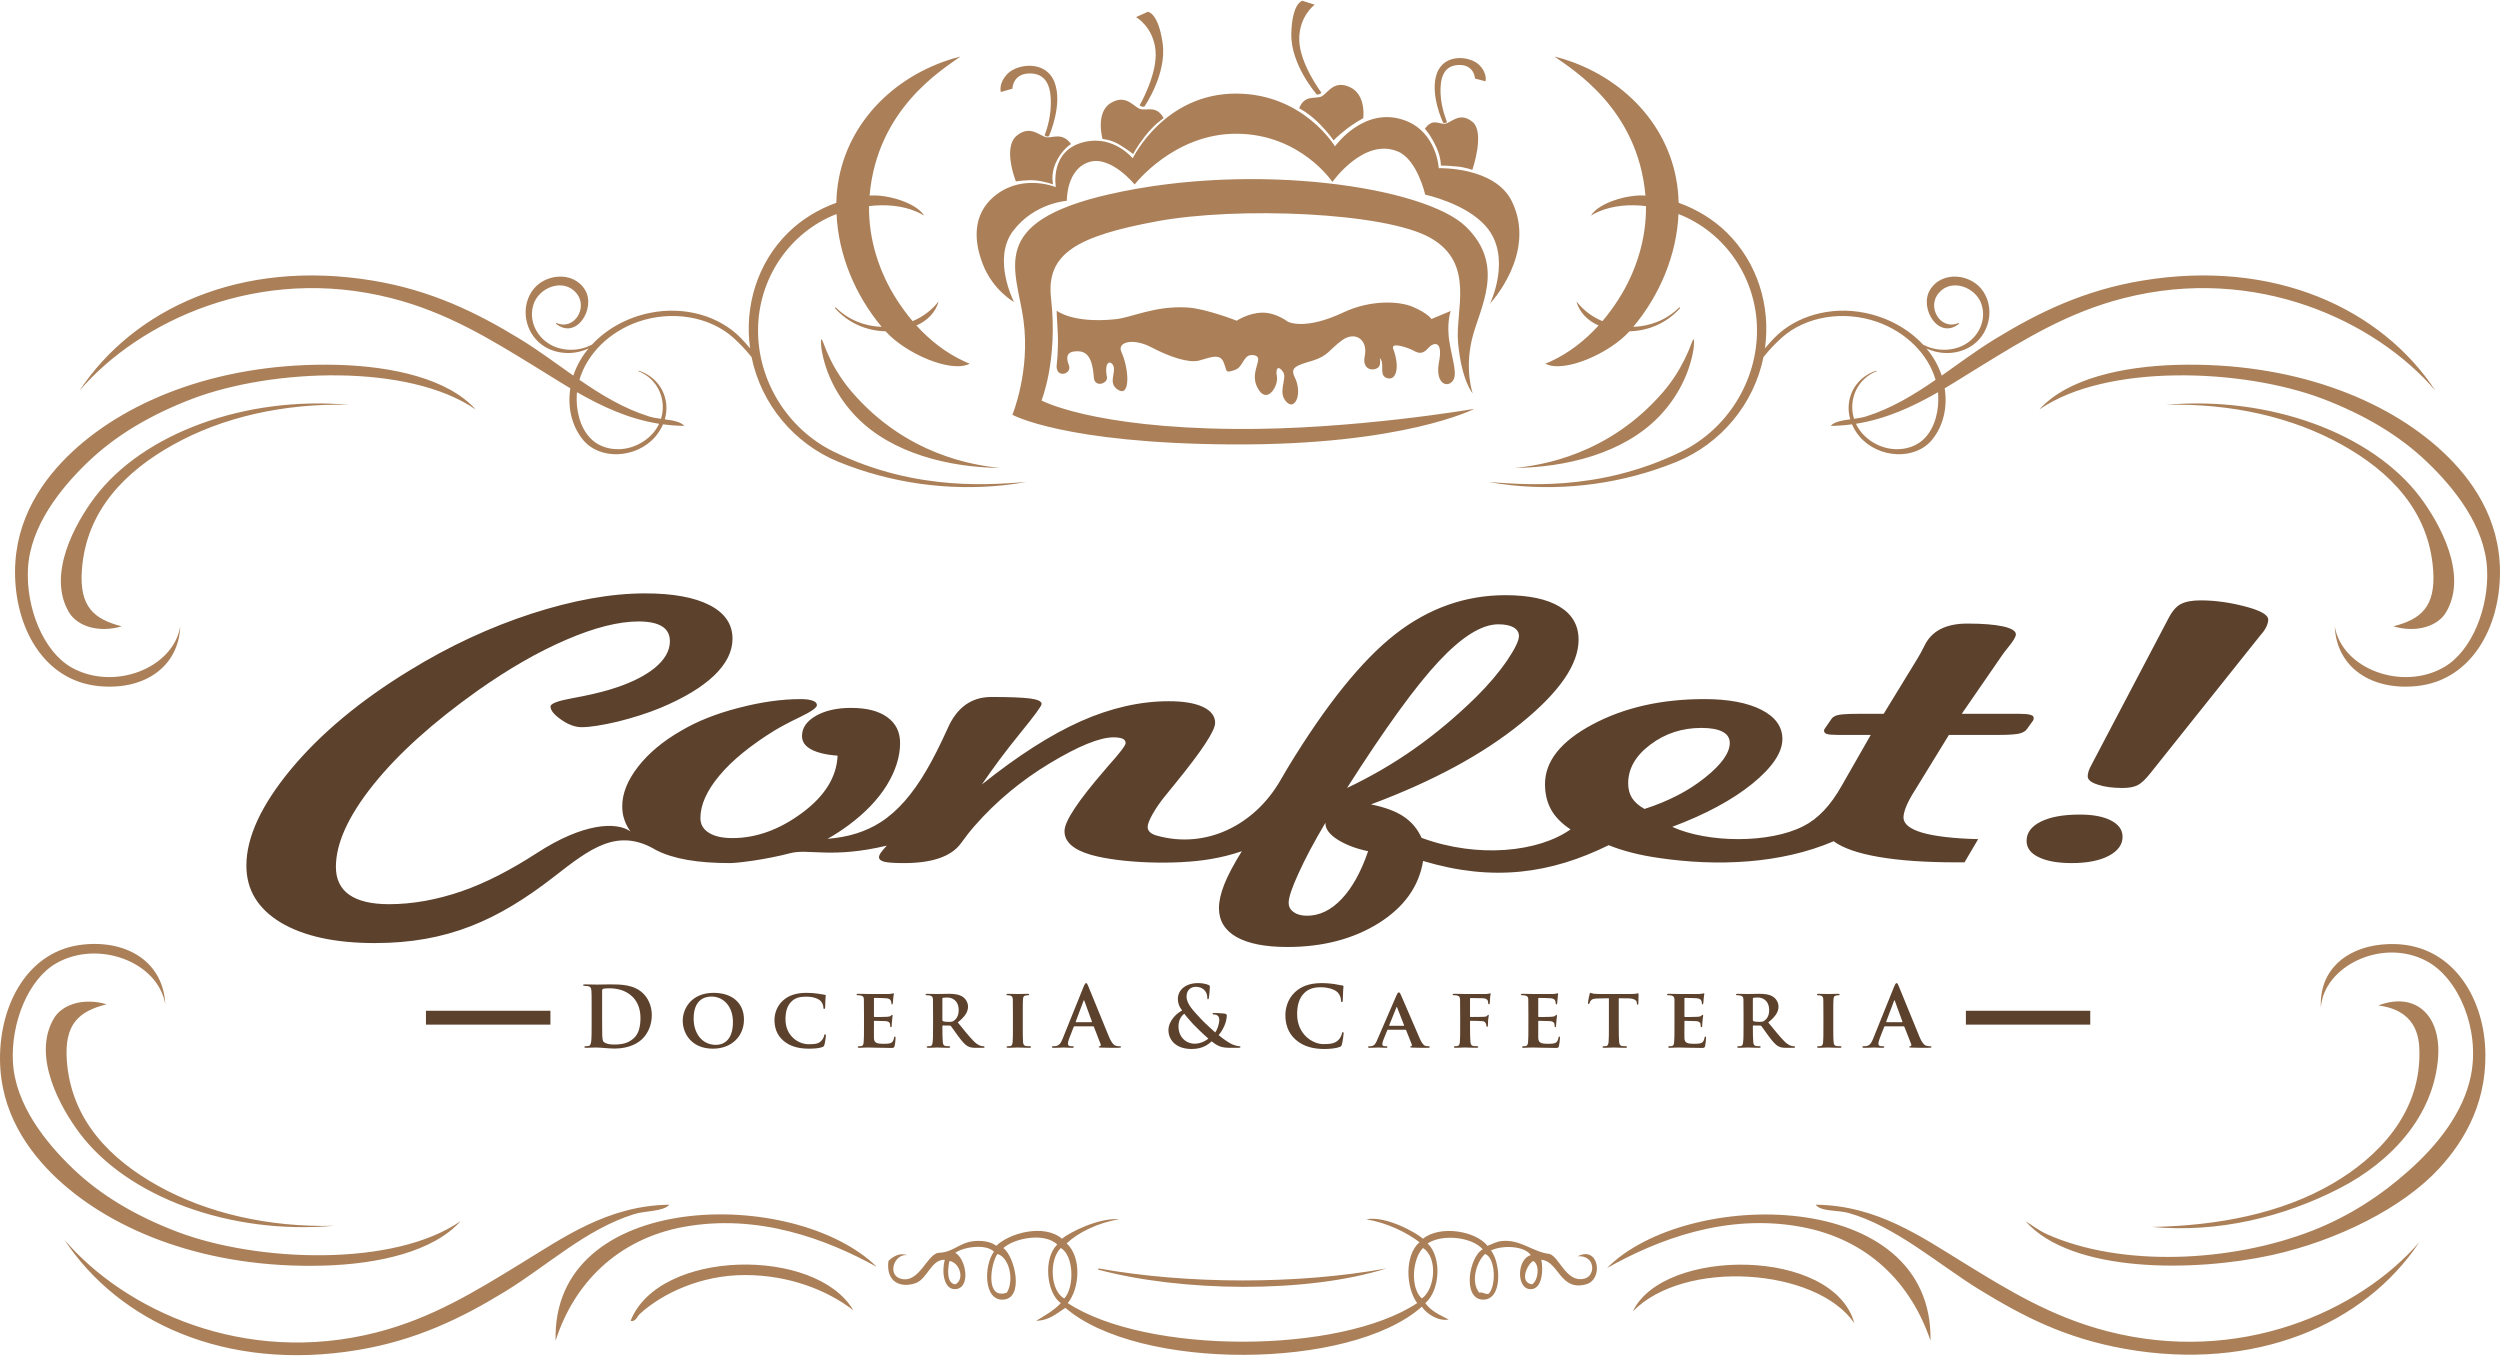 <?xml version="1.0" encoding="UTF-8"?>
<!DOCTYPE svg PUBLIC "-//W3C//DTD SVG 1.1//EN" "http://www.w3.org/Graphics/SVG/1.1/DTD/svg11.dtd">
<!-- Creator: CorelDRAW 2018 (64-Bit Evaluation Version) -->
<svg xmlns="http://www.w3.org/2000/svg" xml:space="preserve" width="236px" height="128px" version="1.1" style="shape-rendering:geometricPrecision; text-rendering:geometricPrecision; image-rendering:optimizeQuality; fill-rule:evenodd; clip-rule:evenodd"
viewBox="0 0 236 127.91"
 xmlns:xlink="http://www.w3.org/1999/xlink">
 <defs>
  <style type="text/css">
   <![CDATA[
    .fil0 {fill:#AB8059}
    .fil1 {fill:#5C412D;fill-rule:nonzero}
   ]]>
  </style>
 </defs>
 <g id="Camada_x0020_1">
  <g id="_2269031788304">
   <path class="fil0" d="M6.09 117c5.63,6.58 16.94,11.93 29.43,8.74 5.24,-1.33 9.38,-3.9 13.5,-6.42 4.1,-2.5 8.35,-5.57 14.16,-5.64 -0.52,0.65 -2.33,0.57 -3.32,0.89 -4.57,1.43 -8.11,4.81 -12.17,7.3 -4.15,2.54 -8.44,4.62 -13.94,5.53 -12.44,2.06 -22.55,-2.66 -27.66,-10.4zm150.52 -77.72c1.68,-1.74 2.87,-3.98 3.26,-6.37 0.03,-0.23 0.15,-1.46 -0.15,-0.65 -0.2,0.55 -0.43,1.09 -0.69,1.61 -0.55,1.11 -1.23,2.16 -2.04,3.1 -5.11,5.92 -11.45,6.91 -13.99,7.16 4.78,-0.05 10.24,-1.35 13.61,-4.85zm23.96 -7.36c0,-0.01 -0.01,-0.01 -0.01,-0.02 -0.01,-0.01 -0.02,-0.01 -0.02,-0.02 0,0.01 0.01,0.01 0.02,0.02 0,0.01 0.01,0.01 0.01,0.02 0.01,0 0.01,0.01 0.02,0.01 -0.01,0 -0.01,-0.01 -0.02,-0.01zm-27.81 -3.67c-0.45,0.7 -0.95,1.38 -1.49,2.02 -0.96,-0.4 -1.81,-1.03 -2.45,-1.86 0.25,1.02 1.11,1.86 2.09,2.27 -1.28,1.4 -2.78,2.59 -4.52,3.39 -0.17,0.08 -0.34,0.15 -0.51,0.22 1.79,0.93 6.13,-1.02 7.94,-3.06 1.77,-0.04 3.52,-0.76 4.79,-2.2 -0.03,-0.03 -0.05,-0.05 -0.08,-0.07 -1.19,1.2 -2.77,1.8 -4.35,1.85 2.51,-2.99 4.1,-6.8 4.27,-10.65 4.47,1.74 7.37,6.11 7.41,10.88 0.05,4.85 -2.79,9.42 -7.14,11.55 -8.05,3.93 -15.39,3.03 -18.18,2.87 0.7,0.12 1.4,0.22 2.11,0.3 5.29,0.56 10.68,-0.2 15.6,-2.2 4.2,-1.71 7.32,-5.46 8.22,-9.89 0.52,-0.66 1.1,-1.27 1.73,-1.84 2.25,-2.01 5.82,-2.6 9,-1.49 2.71,0.95 4.81,3.03 5.52,5.47 -2.06,1.42 -4.18,2.71 -6.58,3.46 -0.31,0.1 -0.71,0.16 -1.12,0.22 -0.54,-1.74 0.23,-3.73 2.14,-4.5 -0.01,-0.01 -0.02,-0.03 -0.03,-0.05 -2.09,0.69 -3.01,2.71 -2.47,4.6 -0.78,0.1 -1.54,0.24 -1.84,0.62 0.69,-0.01 1.36,-0.06 2.01,-0.15 0.17,0.4 0.4,0.79 0.72,1.16 1.79,2.09 5.28,2.25 6.86,0.27 1.08,-1.34 1.44,-3.11 1.17,-4.83 1.17,-0.69 2.29,-1.42 3.4,-2.09 4.12,-2.53 8.26,-5.09 13.5,-6.42 12.49,-3.19 23.8,2.16 29.43,8.74 -5.11,-7.75 -15.22,-12.46 -27.66,-10.4 -5.5,0.91 -9.79,2.99 -13.94,5.53 -1.73,1.06 -3.36,2.28 -5.01,3.44 -0.16,-0.48 -0.37,-0.95 -0.63,-1.4 -0.23,-0.41 -0.51,-0.8 -0.81,-1.16 1.28,0.6 2.85,0.59 4.09,-0.14 1.79,-1.04 2.41,-3.47 1.29,-5.21 -1.1,-1.72 -3.94,-2.04 -5.06,-0.16 -1.02,1.72 0.82,4.75 2.76,3.17 -0.01,-0.02 -0.03,-0.04 -0.04,-0.07 -1.7,0.75 -3.03,-1.47 -1.9,-2.8 1.21,-1.49 3.58,-0.55 4.07,1.09 0.52,1.7 -0.53,3.42 -2.14,4 -0.8,0.29 -1.69,0.32 -2.51,0.1 -0.31,-0.08 -0.6,-0.2 -0.88,-0.34 -1.4,-1.51 -3.36,-2.57 -5.48,-3 -3.25,-0.66 -6.55,0.28 -8.59,2.39 -0.3,0.31 -0.58,0.63 -0.86,0.96 0.56,-3.98 -0.7,-8.08 -3.59,-10.92 -1.26,-1.24 -2.84,-2.21 -4.55,-2.82 -0.01,-0.02 0,-0.03 -0.01,-0.05 -0.14,-6.21 -4.34,-11.16 -10.05,-13.25 -0.54,-0.2 -1.1,-0.37 -1.67,-0.51 1.69,1.22 7.88,4.91 8.59,13.13 -1.63,-0.14 -4.4,0.66 -5.15,1.89 0.24,-0.15 0.49,-0.28 0.76,-0.39 1.34,-0.57 2.92,-0.69 4.44,-0.51 0.04,3.07 -0.91,6.18 -2.62,8.84zm30.19 8.73c-2.34,1.34 -4.85,2.52 -7.75,2.98 0.37,0.79 1.04,1.5 2.01,1.97 1.53,0.74 3.37,0.51 4.44,-0.57 1.05,-1.05 1.41,-2.74 1.31,-4.19 0,-0.06 -0.01,-0.13 -0.01,-0.19zm42.98 22.1c2.62,-0.67 4.01,-1.85 3.76,-5.31 -0.4,-5.68 -4.19,-9.37 -8.63,-11.84 -4.62,-2.58 -10.43,-3.92 -16.6,-3.76 9.8,-0.87 19.48,2.7 24.02,8.74 1.8,2.41 4.54,7.27 2.43,10.84 -0.77,1.31 -2.78,1.98 -4.98,1.33zm-85.66 -37.76c-1.9,-2.18 -5.73,-2.99 -5.73,-2.99 0,0 -0.74,-3.26 -2.53,-4.05 -3.23,-1.42 -6.23,2.85 -6.23,2.85 0,0 -2.98,-4.48 -8.96,-4.55 -5.98,-0.07 -9.71,4.79 -9.71,4.79 0,0 -2.23,-2.74 -4.26,-2.13 -2.21,0.66 -2.14,3.67 -2.14,3.67 0,0 -3.06,0.19 -5.07,2.84 -2.01,2.65 0.08,6.71 0.08,6.71 0,0 -2,-1.1 -2.96,-3.61 -1.06,-2.76 -0.65,-5.1 1.37,-6.58 2.58,-1.89 5.54,-0.65 5.54,-0.65 0,-0.01 -0.63,-3.5 2.72,-4.27 2.76,-0.64 4.54,1.55 4.54,1.55 0,-0.01 2.98,-6.17 9.84,-6.11 6.3,0.05 9.25,4.98 9.25,4.98 0,0 2.79,-3.92 6.68,-2.42 2.94,1.13 3.12,4.48 3.12,4.48 0,0 5.3,-0.16 6.9,3.13 2.4,4.92 -2.06,9.65 -2.06,9.65 0,0 2.13,-4.4 -0.39,-7.29zm-30.42 -10.21c0,0 -0.87,0.55 -1.78,1.73 -0.77,0.99 -1.1,1.66 -1.1,1.66 0,0 -0.39,-0.33 -1.23,-0.85 -0.83,-0.53 -1.66,-0.57 -1.66,-0.57 0,0 -0.71,-2.52 0.79,-3.41 1.49,-0.89 2.19,0.46 2.82,0.59 0.64,0.14 1.51,-0.36 2.16,0.85zm-2.26 -1.23c0,0 1.71,-2.94 1.49,-5.18 -0.22,-2.23 -1.84,-3.13 -1.84,-3.13l1.11 -0.5c0,0 0.98,0.03 1.4,2.94 0.43,2.92 -1.72,6.01 -1.72,6.01 -0.34,0.05 -0.44,-0.14 -0.44,-0.14zm19.42 2.34c-0.77,0.61 -1.12,0.99 -1.12,0.99 0,0 -0.41,-0.63 -1.28,-1.52 -1.04,-1.07 -1.97,-1.51 -1.97,-1.51 0.5,-1.27 1.42,-0.88 2.04,-1.09 0.61,-0.21 1.14,-1.64 2.73,-0.92 1.59,0.71 1.28,2.94 1.28,2.94 0,0 -0.91,0.49 -1.68,1.11zm-2.7 -3.34c0,0 -2.49,-2.82 -2.41,-5.76 0.08,-2.94 1.05,-3.09 1.05,-3.09l1.16 0.37c0,0 -1.5,1.08 -1.46,3.33 0.04,2.24 2.08,4.96 2.08,4.96 0,0 -0.07,0.2 -0.42,0.19zm-24.68 6.52c-0.45,1.05 -0.22,1.96 -0.22,1.96 0,0 -0.88,-0.31 -1.72,-0.38 -0.8,-0.06 -1.79,0.1 -1.79,0.1 0,0 -1.27,-3.17 0.06,-4.3 1.34,-1.12 2.24,0.1 2.89,0.14 0.65,0.03 1.43,-0.46 2.26,0.63 0,0 -0.9,0.52 -1.48,1.85zm-1.01 -2.7c0,0 0.57,-1.39 0.58,-2.92 0.02,-1.21 -0.18,-2.84 -1.89,-2.89 -1.72,-0.06 -1.74,1.44 -1.74,1.44l-1.09 0.31c0,0 -0.26,-0.8 0.64,-1.73 0.9,-0.92 3.59,-1.32 4.42,0.79 0.83,2.1 -0.52,5.11 -0.52,5.11 -0.32,0.11 -0.4,-0.11 -0.4,-0.11zm37.76 -1.06c0.59,-0.05 1.38,-1.19 2.61,-0.19 1.23,0.99 0,4.54 0,4.54 0,0 -0.79,-0.28 -1.51,-0.32 -0.64,-0.04 -0.78,-0.09 -1.46,-0.08 0,0 0.02,-0.74 -0.41,-1.7 -0.55,-1.2 -1.1,-1.78 -1.1,-1.78 0.73,-1.02 1.29,-0.43 1.87,-0.47zm2.86 -4.27c0,0 -0.05,-1.36 -1.6,-1.28 -1.55,0.09 -1.69,1.58 -1.65,2.69 0.05,1.4 0.6,2.66 0.6,2.66 0,0 -0.07,0.2 -0.36,0.1 0,0 -1.29,-2.71 -0.59,-4.65 0.7,-1.94 3.14,-1.64 3.98,-0.82 0.83,0.82 0.61,1.56 0.61,1.56l-0.99 -0.26zm-22.92 34.54c-15.9,-0.09 -20.75,-2.8 -20.75,-2.8 0,0 1.7,-4.1 1.05,-8.91 -0.64,-4.81 -3.58,-9.26 8.16,-11.92 13.68,-3.1 29.75,-0.68 33.6,3.07 3.85,3.75 1.26,7.71 0.57,10.64 -0.69,2.92 0.07,5.1 0.07,5.1 0,0 -1.04,-1.15 -1.38,-4.79 -0.28,-3.06 1.66,-7.47 -2.61,-9.89 -4.26,-2.43 -18.27,-2.97 -25.84,-1.56 -7.56,1.41 -10.45,3.05 -9.97,7.27 0.66,5.83 -0.9,9.64 -0.9,9.64 0,0 4.71,2.57 18.27,2.69 11.1,0.09 22.59,-1.9 22.59,-1.9 0,0 -6.67,3.45 -22.86,3.36zm20.79 -5.96c-0.58,0.66 -1.64,0.13 -1.27,-1.81 0.41,-2.12 -0.53,-1.89 -1.04,-1.3 -0.5,0.59 -0.94,0.45 -1.31,0.24 -0.36,-0.22 -2.25,-0.93 -1.97,-0.19 0.61,1.59 0.35,3.01 -0.55,2.77 -0.8,-0.2 -0.3,-1.23 -0.6,-1.74 -0.3,-0.5 0.15,0.36 -0.28,0.73 -0.44,0.37 -1.53,0.24 -1.26,-1.07 0.33,-1.56 -0.9,-2.4 -2.13,-1.51 -1.23,0.89 -1.3,1.48 -2.82,1.94 -1.53,0.45 -2.11,0.64 -1.66,1.55 0.75,1.52 0.06,3.1 -0.7,2.41 -1.03,-0.93 0.05,-2.26 -0.4,-2.91 -0.45,-0.65 -0.73,-0.35 -0.58,0.45 0.16,0.8 -0.82,2.51 -1.66,1.33 -1.19,-1.66 0.62,-3.14 -0.48,-3.35 -1.1,-0.2 -0.93,1.11 -1.88,1.41 -0.94,0.31 -0.65,0.08 -1.03,-0.79 -0.38,-0.87 -1.39,-0.34 -2.33,-0.11 -0.95,0.23 -2.71,-0.33 -4.47,-1.26 -1.76,-0.92 -3.24,-0.48 -2.84,0.41 0.75,1.66 0.85,4.25 -0.24,3.64 -1.03,-0.57 -0.32,-1.52 -0.47,-2.18 -0.16,-0.65 -0.96,-0.72 -0.64,0.96 0.1,0.58 -1.16,1.03 -1.24,0.02 -0.09,-1.03 -0.25,-2.41 -1.42,-2.47 -1.17,-0.06 -1.24,0.53 -0.93,1.33 0.3,0.8 -1.15,1.25 -1.17,0.09 0,0 0.2,-1.61 0.11,-3.21 -0.1,-1.61 -0.1,-2.05 -0.1,-2.05 0,0 1.47,1.23 5.55,0.81 1.55,-0.16 3.7,-1.29 6.77,-1.11 1.76,0.1 4.68,1.25 4.68,1.25 0,0 1.09,-0.74 2.4,-0.76 1.31,-0.02 2.42,0.85 2.42,0.85 0,0 1.55,0.87 5.24,-0.87 2.54,-1.2 5.24,-1.09 6.56,-0.53 1.46,0.63 1.76,1.15 1.76,1.15l1.82 -0.76c0,0 -0.43,1.18 -0.11,3 0.31,1.82 0.78,3.05 0.27,3.64zm-56.3 3.33c-1.68,-1.74 -2.87,-3.98 -3.26,-6.37 -0.03,-0.23 -0.15,-1.46 0.15,-0.65 0.2,0.55 0.43,1.09 0.68,1.61 0.55,1.11 1.24,2.16 2.05,3.1 5.11,5.92 11.44,6.91 13.99,7.16 -4.78,-0.05 -10.24,-1.35 -13.61,-4.85zm-23.96 -7.36c0,-0.01 0.01,-0.01 0.01,-0.02 0.01,-0.01 0.01,-0.01 0.02,-0.02 -0.01,0.01 -0.01,0.01 -0.02,0.02 0,0.01 -0.01,0.01 -0.01,0.02 -0.01,0 -0.01,0.01 -0.02,0.01 0.01,0 0.01,-0.01 0.02,-0.01zm27.81 -3.67c0.45,0.7 0.95,1.38 1.49,2.02 0.96,-0.4 1.81,-1.03 2.45,-1.86 -0.25,1.02 -1.11,1.86 -2.09,2.27 1.27,1.4 2.78,2.59 4.52,3.39 0.17,0.08 0.34,0.15 0.51,0.22 -1.79,0.93 -6.13,-1.02 -7.94,-3.06 -1.77,-0.04 -3.52,-0.76 -4.79,-2.2 0.02,-0.03 0.05,-0.05 0.07,-0.07 1.2,1.2 2.77,1.8 4.35,1.85 -2.5,-2.99 -4.09,-6.8 -4.26,-10.65 -4.47,1.74 -7.37,6.11 -7.41,10.88 -0.05,4.85 2.79,9.42 7.14,11.55 8.05,3.93 15.39,3.03 18.17,2.87 -0.69,0.12 -1.4,0.22 -2.1,0.3 -5.29,0.56 -10.68,-0.2 -15.6,-2.2 -4.2,-1.71 -7.32,-5.46 -8.22,-9.89 -0.52,-0.66 -1.1,-1.27 -1.73,-1.84 -2.25,-2.01 -5.82,-2.6 -9.01,-1.49 -2.7,0.95 -4.8,3.03 -5.51,5.47 2.06,1.42 4.18,2.71 6.58,3.46 0.31,0.1 0.71,0.16 1.12,0.22 0.54,-1.74 -0.23,-3.73 -2.14,-4.5 0.01,-0.01 0.02,-0.03 0.03,-0.05 2.08,0.69 3.01,2.71 2.47,4.6 0.77,0.1 1.53,0.24 1.84,0.62 -0.69,-0.01 -1.36,-0.06 -2.01,-0.15 -0.17,0.4 -0.41,0.79 -0.72,1.16 -1.8,2.09 -5.28,2.25 -6.86,0.27 -1.08,-1.34 -1.44,-3.11 -1.17,-4.83 -1.17,-0.69 -2.29,-1.42 -3.4,-2.09 -4.12,-2.53 -8.26,-5.09 -13.5,-6.42 -12.49,-3.19 -23.8,2.16 -29.44,8.74 5.12,-7.75 15.22,-12.46 27.67,-10.4 5.5,0.91 9.79,2.99 13.94,5.53 1.73,1.06 3.36,2.28 5.01,3.44 0.16,-0.48 0.37,-0.95 0.63,-1.4 0.23,-0.41 0.51,-0.8 0.81,-1.16 -1.28,0.6 -2.85,0.59 -4.09,-0.14 -1.79,-1.04 -2.41,-3.47 -1.29,-5.21 1.1,-1.72 3.94,-2.04 5.06,-0.16 1.02,1.72 -0.82,4.75 -2.76,3.17 0.01,-0.02 0.03,-0.04 0.04,-0.07 1.7,0.75 3.02,-1.47 1.9,-2.8 -1.22,-1.49 -3.58,-0.55 -4.07,1.09 -0.52,1.7 0.53,3.42 2.14,4 0.8,0.29 1.69,0.32 2.51,0.1 0.31,-0.08 0.6,-0.2 0.88,-0.34 1.4,-1.51 3.35,-2.57 5.48,-3 3.25,-0.66 6.55,0.28 8.59,2.39 0.3,0.31 0.58,0.63 0.86,0.96 -0.56,-3.98 0.7,-8.08 3.59,-10.92 1.26,-1.24 2.84,-2.21 4.55,-2.82 0,-0.02 0,-0.03 0,-0.05 0.15,-6.21 4.35,-11.16 10.06,-13.25 0.54,-0.2 1.1,-0.37 1.66,-0.51 -1.68,1.22 -7.87,4.91 -8.58,13.13 1.62,-0.14 4.4,0.66 5.15,1.89 -0.24,-0.15 -0.49,-0.28 -0.76,-0.39 -1.34,-0.57 -2.92,-0.69 -4.44,-0.51 -0.05,3.07 0.91,6.18 2.62,8.84zm-30.19 8.73c2.34,1.34 4.85,2.52 7.75,2.98 -0.37,0.79 -1.04,1.5 -2.02,1.97 -1.52,0.74 -3.37,0.51 -4.43,-0.57 -1.05,-1.05 -1.41,-2.74 -1.32,-4.19 0.01,-0.06 0.02,-0.13 0.02,-0.19zm-42.98 22.1c-2.62,-0.67 -4.01,-1.85 -3.76,-5.31 0.4,-5.68 4.19,-9.37 8.63,-11.84 4.62,-2.58 10.42,-3.92 16.59,-3.76 -9.79,-0.87 -19.47,2.7 -24.01,8.74 -1.81,2.41 -4.54,7.27 -2.43,10.84 0.77,1.31 2.78,1.98 4.98,1.33zm33.41 -20.47c-2.6,-2.91 -7.85,-4.06 -12.94,-4.21 -10.85,-0.3 -19.74,3.18 -25.12,8.19 -2.8,2.61 -5.39,6.32 -5.42,11.29 -0.03,5.29 2.69,10.31 7.86,10.84 4.24,0.44 7.57,-1.73 7.74,-5.64 -0.68,4.01 -6.34,6.13 -10.29,3.87 -2.65,-1.51 -4.28,-5.62 -4.09,-9.29 0.2,-4.07 3.15,-7.68 5.64,-10.07 2.63,-2.53 5.93,-4.48 9.85,-5.98 7.59,-2.89 20.48,-3.36 26.77,1zm147.62 0c2.6,-2.91 7.84,-4.06 12.94,-4.21 10.85,-0.3 19.74,3.18 25.12,8.19 2.8,2.61 5.39,6.32 5.42,11.29 0.03,5.29 -2.7,10.31 -7.86,10.84 -4.24,0.44 -7.57,-1.73 -7.74,-5.64 0.68,4.01 6.34,6.13 10.29,3.87 2.65,-1.51 4.28,-5.62 4.09,-9.29 -0.2,-4.07 -3.15,-7.68 -5.64,-10.07 -2.63,-2.53 -5.93,-4.48 -9.85,-5.98 -7.59,-2.89 -20.48,-3.36 -26.77,1zm-1.32 76.62c0.63,0.39 1.32,0.91 2,1.22 7.04,3.17 17.45,2.67 25.11,-0.33 3.54,-1.39 6.52,-3.37 9.07,-5.65 2.71,-2.4 5.17,-5.49 5.87,-8.96 0.89,-4.41 -1.18,-9.25 -4.2,-10.84 -4.2,-2.22 -9.71,0.51 -9.96,4.42 -0.18,-3.53 2.35,-5.64 5.75,-5.97 6.21,-0.6 9.38,4.49 9.74,9.4 0.38,5.18 -1.83,9.03 -4.32,11.73 -3.42,3.72 -9.63,6.83 -15.82,8.19 -7.29,1.6 -18.88,1.73 -23.24,-3.21zm-108.43 4.32c-4.73,-2.61 -11.2,-5.07 -18.26,-3.77 -6.2,1.15 -10.33,5.31 -12.06,10.74 -0.39,-14.29 22.58,-14.58 30.32,-6.97zm-2.22 4.09c-2.49,-1.92 -6.09,-3.31 -10.18,-3.32 -4.19,-0.01 -7.82,1.72 -9.95,3.65 -0.26,0.23 -0.44,0.82 -0.89,0.67 2.67,-6.79 17.49,-7.01 21.02,-1zm25.1 -8.58c-2,0.31 -3.88,1.25 -4.96,2.27 1.41,1.28 1.26,4.21 0.11,5.64 7.38,4.84 25.6,4.87 32.98,0 -1.08,-1.49 -1.19,-4.53 0.22,-5.75 -1.2,-0.92 -3.06,-1.84 -5.03,-2.16 1.83,-0.37 4.73,1.26 5.36,1.83 1.63,-1.31 4.98,-0.73 6.09,0.67 0.49,-0.19 0.87,-0.4 1.32,-0.45 1.81,-0.19 2.92,1.03 4.54,1.22 0.95,0.3 1.59,2.79 3.32,2.32 1.05,-0.28 1.01,-2.23 -0.67,-2.1 2.01,-1.05 2.48,2.2 0.78,2.65 -2.47,0.66 -2.55,-2.18 -4.21,-2.32 0.2,0.9 0.12,2.88 -1.1,2.77 -1.26,-0.12 -1.2,-2.85 0.11,-3.21 -0.61,-0.89 -2.69,-0.96 -3.76,-0.44 0.95,1.22 1.1,4.71 -0.78,4.64 -1.95,-0.07 -1.29,-4.06 0,-4.75 -0.97,-1.13 -3.73,-1.49 -5.2,-0.56 1.38,1.36 1.15,4.47 -0.22,5.64 0.52,0.74 1.38,1.13 2.21,1.55 -0.98,0.18 -2.06,-0.51 -2.54,-1.21 -6.78,6.02 -26.75,6.06 -33.64,0.11 -0.83,0.5 -1.47,1.18 -2.77,1.22 0.84,-0.5 1.69,-0.98 2.33,-1.67 -1.37,-0.97 -1.67,-4.27 -0.33,-5.53 -1.22,-1.17 -4.07,-0.6 -5.09,0.33 1.1,0.83 1.97,4.74 0,4.87 -1.88,0.13 -1.86,-3.22 -0.89,-4.53 -0.8,-0.77 -2.87,-0.44 -3.65,0.11 1.05,0.6 1.48,3.36 0,3.43 -1.03,0.05 -1.32,-1.49 -0.99,-2.77 -1.29,-0.06 -1.64,1.82 -2.77,2.21 -1.39,0.48 -2.81,-0.1 -2.55,-2.1 0.41,-0.4 1.04,-0.81 1.77,-0.55 -1.23,-0.14 -1.88,1.82 -0.66,2.21 1.79,0.57 2.53,-2.35 3.65,-2.43 1.63,-0.06 2.02,-1.27 4.1,-1.11 0.45,0.04 0.92,0.15 1.32,0.45 1.26,-1.22 4.52,-2.1 6.2,-0.67 0.64,-0.55 3.49,-2.02 5.4,-1.83zm-5.18 7.47c0.97,-1.05 0.91,-4.06 -0.33,-4.76 -1.12,1.06 -1.01,4.05 0.33,4.76zm33.75 0c1.25,-0.85 1.54,-3.87 0.11,-4.76 -0.99,0.99 -1.23,3.74 -0.11,4.76zm-39.17 -0.55c0.7,-1.16 0.25,-3.31 -0.89,-3.65 -0.62,0.83 -1.21,4.37 0.89,3.65zm45.14 -3.65c-0.78,0.69 -1.4,2.6 -0.55,3.65 0.41,-0.08 0.48,0.19 0.89,0.11 0.72,-0.74 0.66,-3.4 -0.34,-3.76zm-50.01 2.87c0.92,-0.47 0.41,-2.07 -0.55,-2.21 -0.18,0.77 -0.28,2.12 0.55,2.21zm54.55 -2.21c-0.57,0.33 -1.34,2.01 -0.11,2.21 0.57,-0.3 0.79,-1.87 0.11,-2.21zm-41.05 0.7c8.38,1.51 18.84,1.53 27.22,0 -7.57,2.4 -19.47,2.21 -27.22,0.12 0,-0.04 0,-0.08 0,-0.12zm71.37 5.17c-3.6,-5.23 -16.06,-6.08 -20.91,-1.11 2.87,-6.06 18.94,-6.05 20.91,1.11zm-23.35 -5.2c7.47,-7.56 30.82,-7.69 30.54,6.86 -1.84,-5.44 -5.88,-9.56 -12.17,-10.74 -7.13,-1.33 -13.64,1.22 -18.37,3.88zm76.68 -2.44c-5.13,7.75 -15.49,12.25 -27.77,10.07 -5.62,-1 -9.58,-3.03 -13.83,-5.64 -3.72,-2.29 -7.88,-5.96 -12.28,-7.19 -0.98,-0.28 -2.66,-0.12 -3.1,-0.78 5.79,0.06 10,3.05 14.05,5.53 4.13,2.54 8.22,5.06 13.5,6.42 12.48,3.22 23.8,-1.9 29.43,-8.41zm-25.22 -1.44c6.23,-0.12 12.19,-1.27 17.03,-4.09 4.21,-2.45 8.49,-6.67 8.19,-12.84 -0.11,-2.41 -1.51,-3.68 -3.87,-3.98 3.51,-1.33 5.92,0.92 5.65,4.87 -0.4,5.54 -4.39,9.86 -9.3,12.39 -5.24,2.7 -11.46,4.23 -17.7,3.65zm-159.68 -0.55c-2.6,2.91 -7.85,4.06 -12.94,4.2 -10.85,0.31 -19.74,-3.17 -25.12,-8.18 -2.8,-2.62 -5.39,-6.32 -5.42,-11.29 -0.03,-5.29 2.7,-10.31 7.86,-10.84 4.24,-0.44 7.57,1.73 7.74,5.64 -0.68,-4.01 -6.34,-6.13 -10.29,-3.87 -2.65,1.51 -4.28,5.62 -4.09,9.29 0.2,4.07 3.15,7.68 5.64,10.07 2.63,2.53 5.93,4.48 9.85,5.98 7.59,2.89 20.48,3.36 26.77,-1zm-33.41 -20.47c-2.62,0.66 -4.01,1.85 -3.76,5.31 0.4,5.68 4.19,9.37 8.63,11.84 4.62,2.57 10.43,3.92 16.59,3.76 -9.79,0.87 -19.47,-2.7 -24.01,-8.74 -1.81,-2.41 -4.54,-7.27 -2.43,-10.84 0.77,-1.31 2.78,-1.98 4.98,-1.33z"/>
   <path class="fil1" d="M125.12 77.62c-1.07,1.81 -1.92,3.4 -2.53,4.76 -0.63,1.36 -0.94,2.3 -0.94,2.79 0,0.37 0.15,0.67 0.48,0.89 0.31,0.23 0.74,0.34 1.25,0.34 1.19,0 2.27,-0.53 3.26,-1.57 1,-1.05 1.84,-2.56 2.51,-4.52 -1.15,-0.24 -2.11,-0.61 -2.89,-1.1 -0.76,-0.49 -1.14,-1 -1.14,-1.53l0 -0.06zm30.12 -1.3c2.27,-0.73 4.18,-1.72 5.73,-2.97 1.55,-1.24 2.32,-2.33 2.32,-3.26 0,-0.46 -0.22,-0.82 -0.68,-1.06 -0.46,-0.24 -1.13,-0.36 -2,-0.36 -1.81,0 -3.42,0.52 -4.82,1.58 -1.4,1.05 -2.09,2.27 -2.09,3.66 0,0.53 0.12,0.99 0.36,1.37 0.24,0.38 0.63,0.73 1.18,1.04zm14.99 1.63c1.38,-0.69 2.58,-1.96 3.62,-3.81l2.75 -4.81 -3.17 0c-0.48,0 -0.81,-0.03 -0.99,-0.09 -0.16,-0.06 -0.25,-0.16 -0.25,-0.31 0,-0.03 0,-0.05 0.01,-0.09 0.01,-0.03 0.05,-0.09 0.12,-0.19l0.53 -0.77c0.12,-0.21 0.34,-0.35 0.67,-0.43 0.31,-0.07 0.94,-0.11 1.88,-0.11l2.42 0 3.21 -5.25c0.18,-0.28 0.38,-0.67 0.63,-1.16 0.67,-1.41 2.02,-2.11 4.06,-2.11 1.44,0 2.56,0.09 3.38,0.27 0.8,0.18 1.2,0.43 1.2,0.75 0,0.22 -0.24,0.63 -0.75,1.25 -0.27,0.32 -0.45,0.58 -0.59,0.78l-3.77 5.47 5.5 0c0.43,0 0.74,0.03 0.97,0.09 0.21,0.06 0.32,0.15 0.32,0.28 0,0.06 0,0.11 -0.01,0.15 -0.01,0.04 -0.03,0.08 -0.06,0.13l-0.56 0.78c-0.13,0.2 -0.37,0.34 -0.71,0.43 -0.36,0.08 -0.96,0.13 -1.85,0.13l-4.81 0 -3.21 5.23c-0.38,0.58 -0.64,1.09 -0.82,1.51 -0.17,0.43 -0.26,0.78 -0.26,1.05 0,0.61 0.59,1.09 1.77,1.44 1.18,0.34 2.94,0.55 5.28,0.61l-1.29 2.19 -0.78 0c-2.91,0 -5.34,-0.17 -7.31,-0.51 -1.96,-0.34 -3.38,-0.83 -4.26,-1.48 -5.06,2.16 -11.04,2.37 -16.41,1.59 -1.86,-0.26 -3.47,-0.67 -4.83,-1.22 -5.45,2.68 -10.9,3.48 -17.52,1.49 -0.39,2.41 -1.79,4.36 -4.19,5.87 -2.41,1.5 -5.28,2.25 -8.63,2.25 -2.09,0 -3.69,-0.32 -4.79,-0.94 -1.11,-0.63 -1.66,-1.55 -1.66,-2.73 0,-0.65 0.17,-1.4 0.51,-2.26 0.34,-0.85 0.89,-1.89 1.65,-3.11 -0.94,0.32 -1.92,0.57 -2.94,0.74 -3.29,0.57 -8.48,0.4 -11.3,-0.4 -1.66,-0.48 -2.5,-1.22 -2.5,-2.23 0,-0.47 0.31,-1.18 0.95,-2.14 0.63,-0.96 1.6,-2.19 2.88,-3.67l0.26 -0.31c1.12,-1.24 1.68,-1.98 1.68,-2.2 0,-0.19 -0.09,-0.32 -0.28,-0.41 -0.18,-0.08 -0.47,-0.13 -0.86,-0.13 -1.3,0 -3.29,0.81 -5.99,2.43 -2.69,1.62 -5.06,3.58 -7.09,5.89 -0.41,0.46 -0.86,1.03 -1.34,1.7 -0.91,1.23 -2.7,1.85 -5.36,1.85 -0.88,0 -1.49,-0.04 -1.84,-0.12 -0.35,-0.09 -0.52,-0.23 -0.52,-0.44 0,-0.1 0.05,-0.24 0.17,-0.42 0.13,-0.18 0.32,-0.41 0.57,-0.67 -5.18,1.24 -7.41,0.27 -9.1,0.71 -2.47,0.65 -5.09,0.94 -5.69,0.94 -1.55,0 -2.89,-0.1 -4.04,-0.3 -1.15,-0.2 -2.13,-0.51 -2.94,-0.92 -3.66,-2.2 -6.27,-0.12 -9.64,2.5 -5.32,4.13 -10.07,6.27 -16.93,6.27 -3.76,0 -6.71,-0.65 -8.88,-1.94 -2.16,-1.31 -3.24,-3.09 -3.24,-5.37 0,-2.67 1.39,-5.69 4.2,-9.09 2.81,-3.38 6.55,-6.5 11.23,-9.35 3.71,-2.28 7.54,-4.06 11.47,-5.34 3.95,-1.28 7.53,-1.92 10.74,-1.92 2.61,0 4.65,0.37 6.09,1.11 1.44,0.74 2.16,1.8 2.16,3.17 0,1.21 -0.58,2.36 -1.73,3.47 -1.16,1.11 -2.84,2.12 -5.05,3.05 -1.26,0.52 -2.63,0.95 -4.08,1.31 -1.46,0.34 -2.58,0.52 -3.38,0.52 -0.6,0 -1.25,-0.23 -1.92,-0.7 -0.68,-0.47 -1.02,-0.89 -1.02,-1.25 0,-0.28 0.7,-0.54 2.08,-0.79 1.39,-0.25 2.55,-0.52 3.49,-0.8 1.84,-0.55 3.24,-1.23 4.23,-2.02 0.98,-0.8 1.47,-1.65 1.47,-2.55 0,-0.62 -0.24,-1.09 -0.73,-1.4 -0.5,-0.31 -1.23,-0.47 -2.22,-0.47 -1.88,0 -4.15,0.57 -6.82,1.72 -2.66,1.14 -5.44,2.74 -8.35,4.79 -4.24,3.01 -7.54,5.98 -9.89,8.92 -2.35,2.94 -3.52,5.52 -3.52,7.74 0,1.17 0.43,2.05 1.26,2.63 0.84,0.59 2.1,0.89 3.76,0.89 2.2,0 4.49,-0.41 6.85,-1.22 2.36,-0.82 4.71,-2.06 7.12,-3.62 4.36,-2.83 7.48,-2.97 8.82,-2.03 -0.26,-0.35 -0.46,-0.73 -0.58,-1.12 -0.14,-0.39 -0.2,-0.81 -0.2,-1.26 0,-1.19 0.49,-2.43 1.48,-3.71 1,-1.29 2.36,-2.43 4.09,-3.42 1.5,-0.89 3.31,-1.61 5.41,-2.15 2.1,-0.55 4.05,-0.83 5.87,-0.83 0.48,0 0.85,0.05 1.13,0.15 0.27,0.1 0.4,0.24 0.4,0.42 0,0.23 -0.53,0.61 -1.59,1.12 -1.06,0.51 -1.86,0.94 -2.44,1.29 -2.24,1.39 -3.98,2.8 -5.17,4.23 -1.2,1.43 -1.8,2.77 -1.8,4.02 0,0.6 0.27,1.06 0.8,1.39 0.54,0.34 1.28,0.5 2.22,0.5 2.24,0 4.44,-0.79 6.58,-2.38 2.15,-1.59 3.26,-3.39 3.35,-5.4 -1.1,-0.08 -1.94,-0.29 -2.51,-0.6 -0.57,-0.31 -0.85,-0.73 -0.85,-1.26 0,-0.76 0.44,-1.4 1.31,-1.9 0.88,-0.5 1.99,-0.75 3.32,-0.75 1.47,0 2.61,0.29 3.41,0.87 0.82,0.59 1.22,1.4 1.22,2.45 0,1.3 -0.43,2.63 -1.26,3.99 -0.84,1.35 -2.03,2.59 -3.56,3.73 -0.66,0.49 -1.33,0.93 -2.03,1.32 1.94,-0.15 3.61,-0.67 5,-1.56 1.6,-1.02 3.04,-2.67 4.35,-4.93 0.64,-1.09 1.29,-2.39 1.97,-3.89 0.87,-2.01 2.25,-3.01 4.15,-3.01 1.72,0 2.94,0.05 3.65,0.14 0.73,0.1 1.09,0.27 1.09,0.52 0,0.19 -0.68,1.11 -2.04,2.78 -1.35,1.66 -2.55,3.27 -3.6,4.82 3.41,-2.73 6.53,-4.72 9.36,-5.98 2.83,-1.25 5.59,-1.88 8.3,-1.88 1.37,0 2.45,0.18 3.21,0.54 0.77,0.36 1.15,0.87 1.15,1.51 0,0.74 -1.26,2.65 -3.79,5.75l-0.82 1.01c-0.55,0.66 -0.97,1.28 -1.29,1.84 -0.32,0.57 -0.47,0.97 -0.47,1.21 0,0.4 0.3,0.68 0.91,0.84 4.7,1.29 9.2,-1.08 11.58,-5.16 0.32,-0.55 0.58,-0.98 0.75,-1.28 3.59,-5.91 6.96,-10.1 10.11,-12.57 3.15,-2.46 6.63,-3.7 10.42,-3.7 2.2,0 3.92,0.36 5.11,1.08 1.2,0.72 1.8,1.77 1.8,3.13 0,2.31 -1.8,4.93 -5.41,7.86 -3.61,2.94 -8.34,5.5 -14.19,7.68 1.28,0.26 2.31,0.63 3.06,1.13 0.76,0.5 1.33,1.17 1.72,2.03 5.36,1.97 11.07,1.32 14.06,-0.8 -0.82,-0.54 -1.43,-1.15 -1.82,-1.84 -0.39,-0.69 -0.59,-1.51 -0.59,-2.43 0,-2.16 1.49,-4.04 4.47,-5.63 2.99,-1.6 6.51,-2.4 10.57,-2.4 2.27,0 4.07,0.34 5.39,1.01 1.32,0.67 1.98,1.6 1.98,2.76 0,1.27 -0.95,2.68 -2.84,4.22 -1.89,1.53 -4.41,2.89 -7.56,4.07 3.35,1.53 9.17,1.58 12.37,-0.06zm26.11 -1.1c1.24,0 2.23,0.19 2.94,0.56 0.73,0.38 1.09,0.89 1.09,1.54 0,0.74 -0.44,1.34 -1.31,1.8 -0.87,0.45 -2.03,0.68 -3.47,0.68 -1.33,0 -2.37,-0.18 -3.14,-0.56 -0.76,-0.36 -1.14,-0.87 -1.14,-1.54 0,-0.76 0.45,-1.37 1.34,-1.81 0.9,-0.45 2.13,-0.67 3.69,-0.67zm6.58 -3.81c-0.42,0.52 -0.79,0.86 -1.13,1.04 -0.34,0.17 -0.82,0.26 -1.42,0.26 -0.95,0 -1.74,-0.11 -2.35,-0.32 -0.63,-0.2 -0.94,-0.46 -0.94,-0.77 0,-0.14 0.02,-0.3 0.08,-0.48 0.05,-0.18 0.17,-0.41 0.31,-0.68l7.19 -13.68c0.37,-0.73 0.77,-1.21 1.21,-1.43 0.43,-0.23 1.06,-0.35 1.87,-0.35 1.37,0 2.78,0.2 4.22,0.58 1.45,0.38 2.16,0.79 2.16,1.24 0,0.2 -0.06,0.43 -0.18,0.68 -0.12,0.25 -0.31,0.52 -0.57,0.81l-10.45 13.1zm-75.76 1.3c2.25,-1.07 4.37,-2.3 6.37,-3.71 2.01,-1.42 3.93,-3.03 5.79,-4.85 1.2,-1.19 2.17,-2.34 2.94,-3.46 0.75,-1.11 1.13,-1.89 1.13,-2.32 0,-0.35 -0.17,-0.62 -0.51,-0.82 -0.34,-0.19 -0.81,-0.29 -1.43,-0.29 -1.58,0 -3.45,1.17 -5.64,3.51 -2.19,2.34 -5.07,6.32 -8.65,11.94z"/>
   <polygon class="fil1" points="51.96,95.37 40.21,95.37 40.21,96.68 51.96,96.68 "/>
   <polygon class="fil1" points="197.32,95.37 185.58,95.37 185.58,96.68 197.32,96.68 "/>
   <g>
    <path class="fil1" d="M55.85 96.57c0,0.73 0,1.35 -0.04,1.69 -0.04,0.23 -0.08,0.4 -0.23,0.43 -0.08,0.02 -0.17,0.03 -0.29,0.03 -0.09,0 -0.13,0.03 -0.13,0.07 0,0.05 0.06,0.08 0.16,0.08 0.16,0 0.37,-0.02 0.55,-0.02 0.19,-0.01 0.36,-0.01 0.45,-0.01 0.2,0 0.48,0.03 0.78,0.05 0.3,0.02 0.62,0.05 0.91,0.05 1.46,0 2.29,-0.57 2.65,-0.94 0.45,-0.45 0.87,-1.21 0.87,-2.21 0,-0.94 -0.38,-1.6 -0.77,-2.01 -0.87,-0.9 -2.19,-0.9 -3.18,-0.9 -0.48,0 -0.97,0.02 -1.22,0.02 -0.22,0 -0.72,-0.02 -1.14,-0.02 -0.12,0 -0.17,0.01 -0.17,0.07 0,0.05 0.04,0.07 0.13,0.07 0.11,0 0.25,0.01 0.31,0.02 0.26,0.06 0.32,0.18 0.34,0.45 0.02,0.26 0.02,0.48 0.02,1.68l0 1.4zm0.99 -1.52c0,-0.63 0,-1.32 0,-1.59 0,-0.09 0.03,-0.12 0.1,-0.16 0.06,-0.03 0.35,-0.05 0.51,-0.05 0.62,0 1.53,0.09 2.25,0.79 0.34,0.33 0.76,0.97 0.76,1.98 0,0.82 -0.15,1.54 -0.66,1.97 -0.48,0.42 -1.01,0.57 -1.82,0.57 -0.63,0 -0.94,-0.16 -1.04,-0.31 -0.06,-0.09 -0.08,-0.41 -0.09,-0.6 -0.01,-0.15 -0.01,-0.76 -0.01,-1.61l0 -0.99zm10.46 3.9c1.8,0 2.93,-1.21 2.93,-2.75 0,-1.55 -1.1,-2.52 -2.86,-2.52 -2.11,0 -2.92,1.49 -2.92,2.63 0,1.2 0.82,2.64 2.85,2.64zm0.29 -0.36c-1.32,0 -2.11,-1.09 -2.11,-2.48 0,-1.67 0.91,-2.08 1.69,-2.08 1.12,0 2.02,0.92 2.02,2.41 0,1.92 -1.11,2.15 -1.6,2.15zm8.78 0.36c0.46,0 0.99,-0.04 1.26,-0.15 0.12,-0.05 0.15,-0.08 0.19,-0.2 0.07,-0.23 0.15,-0.81 0.15,-0.89 0,-0.06 -0.04,-0.12 -0.08,-0.12 -0.06,0 -0.07,0.03 -0.09,0.14 -0.02,0.12 -0.12,0.31 -0.24,0.45 -0.27,0.31 -0.62,0.35 -1.23,0.35 -0.94,0 -2.18,-0.76 -2.18,-2.36 0,-0.66 0.13,-1.31 0.65,-1.75 0.31,-0.27 0.7,-0.38 1.31,-0.38 0.64,0 1.11,0.17 1.35,0.4 0.17,0.17 0.26,0.41 0.27,0.62 0,0.09 0.01,0.14 0.07,0.14 0.06,0 0.09,-0.07 0.1,-0.16 0,-0.14 0,-0.51 0.02,-0.73 0.01,-0.24 0.03,-0.32 0.03,-0.37 0,-0.04 -0.02,-0.07 -0.1,-0.08 -0.21,-0.03 -0.44,-0.07 -0.7,-0.11 -0.32,-0.04 -0.58,-0.07 -1.01,-0.07 -1.04,0 -1.71,0.27 -2.21,0.71 -0.67,0.59 -0.82,1.39 -0.82,1.84 0,0.66 0.18,1.42 0.87,1.99 0.63,0.53 1.44,0.73 2.39,0.73zm5.19 -2.04c0,0.62 0,1.15 -0.03,1.43 -0.02,0.2 -0.06,0.33 -0.2,0.36 -0.07,0.02 -0.15,0.02 -0.25,0.02 -0.09,0 -0.11,0.04 -0.11,0.07 0,0.05 0.05,0.08 0.13,0.08 0.15,0 0.32,-0.01 0.49,-0.02 0.16,0 0.31,-0.01 0.39,-0.01 0.21,0 0.47,0.01 0.81,0.02 0.34,0.01 0.76,0.02 1.28,0.02 0.27,0 0.33,0 0.38,-0.17 0.04,-0.14 0.09,-0.6 0.09,-0.75 0,-0.07 -0.01,-0.16 -0.06,-0.16 -0.05,0 -0.07,0.03 -0.08,0.11 -0.05,0.27 -0.13,0.42 -0.3,0.5 -0.18,0.08 -0.48,0.08 -0.66,0.08 -0.71,0 -0.93,-0.1 -0.94,-0.56 -0.01,-0.2 0,-0.77 0,-1l0 -0.54c0,-0.04 0.01,-0.07 0.04,-0.07 0.17,0 0.96,0.02 1.09,0.03 0.26,0.03 0.35,0.13 0.39,0.26 0.01,0.09 0.01,0.18 0.02,0.25 0,0.03 0.02,0.06 0.07,0.06 0.06,0 0.07,-0.1 0.07,-0.15 0,-0.05 0.01,-0.32 0.03,-0.46 0.04,-0.34 0.05,-0.45 0.05,-0.49 0,-0.04 -0.02,-0.07 -0.05,-0.07 -0.03,0 -0.06,0.04 -0.11,0.09 -0.07,0.06 -0.17,0.09 -0.33,0.1 -0.16,0.02 -1.07,0.02 -1.22,0.02 -0.04,0 -0.05,-0.03 -0.05,-0.07l0 -1.67c0,-0.04 0.01,-0.06 0.05,-0.06 0.14,0 0.97,0.01 1.09,0.03 0.35,0.03 0.4,0.13 0.46,0.25 0.04,0.08 0.05,0.19 0.05,0.24 0,0.06 0,0.09 0.05,0.09 0.06,0 0.07,-0.08 0.08,-0.11 0.02,-0.08 0.03,-0.37 0.04,-0.45 0.02,-0.3 0.06,-0.38 0.06,-0.43 0,-0.03 -0.01,-0.06 -0.05,-0.06 -0.03,0 -0.07,0.02 -0.11,0.03 -0.06,0.01 -0.17,0.03 -0.3,0.04 -0.13,0 -1.68,0 -1.9,0 -0.2,0 -0.64,-0.02 -1,-0.02 -0.11,0 -0.16,0.02 -0.16,0.06 0,0.05 0.05,0.08 0.12,0.08 0.1,0 0.22,0 0.27,0.02 0.23,0.06 0.29,0.13 0.3,0.36 0.01,0.22 0.01,0.41 0.01,1.43l0 1.19zm6.52 0c0,0.62 0,1.15 -0.04,1.43 -0.02,0.2 -0.06,0.33 -0.2,0.36 -0.07,0.02 -0.14,0.02 -0.25,0.02 -0.08,0 -0.11,0.04 -0.11,0.07 0,0.05 0.05,0.08 0.14,0.08 0.27,0 0.72,-0.03 0.85,-0.03 0.1,0 0.68,0.03 1.09,0.03 0.08,0 0.14,-0.03 0.14,-0.08 0,-0.03 -0.03,-0.07 -0.09,-0.07 -0.08,0 -0.24,0 -0.34,-0.02 -0.21,-0.03 -0.24,-0.16 -0.27,-0.36 -0.03,-0.28 -0.04,-0.81 -0.04,-1.43l0 -0.1c0,-0.04 0.03,-0.05 0.06,-0.05l0.62 0.01c0.05,0 0.09,0.01 0.13,0.05 0.09,0.1 0.38,0.56 0.66,0.92 0.39,0.52 0.65,0.84 0.95,0.99 0.18,0.1 0.37,0.14 0.76,0.14l0.67 0c0.08,0 0.13,-0.02 0.13,-0.08 0,-0.03 -0.03,-0.07 -0.09,-0.07 -0.05,0 -0.09,0 -0.16,-0.01 -0.11,-0.03 -0.36,-0.06 -0.75,-0.45 -0.42,-0.42 -0.91,-1.03 -1.53,-1.79 0.68,-0.54 0.97,-0.99 0.97,-1.49 0,-0.45 -0.29,-0.79 -0.49,-0.92 -0.37,-0.25 -0.88,-0.29 -1.32,-0.29 -0.22,0 -0.85,0.02 -1.09,0.02 -0.14,0 -0.59,-0.02 -0.95,-0.02 -0.1,0 -0.16,0.02 -0.16,0.06 0,0.05 0.05,0.08 0.12,0.08 0.1,0 0.22,0 0.28,0.02 0.22,0.06 0.28,0.13 0.3,0.36 0.01,0.22 0.01,0.41 0.01,1.43l0 1.19zm0.88 -2.67c0,-0.06 0.02,-0.08 0.07,-0.1 0.07,-0.01 0.23,-0.02 0.41,-0.02 0.41,0 1.06,0.25 1.06,1.2 0,0.55 -0.24,0.84 -0.45,0.99 -0.12,0.09 -0.22,0.11 -0.49,0.11 -0.18,0 -0.38,-0.01 -0.53,-0.06 -0.05,-0.02 -0.07,-0.05 -0.07,-0.12l0 -2zm6.66 2.67c0,0.65 0,1.19 -0.03,1.46 -0.03,0.2 -0.07,0.3 -0.21,0.33 -0.06,0.02 -0.14,0.02 -0.24,0.02 -0.09,0 -0.12,0.04 -0.12,0.07 0,0.05 0.05,0.08 0.14,0.08 0.28,0 0.75,-0.03 0.91,-0.03 0.19,0 0.67,0.03 1.12,0.03 0.08,0 0.14,-0.03 0.14,-0.08 0,-0.03 -0.03,-0.07 -0.11,-0.07 -0.1,0 -0.26,0 -0.36,-0.02 -0.2,-0.03 -0.25,-0.14 -0.28,-0.32 -0.03,-0.28 -0.03,-0.82 -0.03,-1.47l0 -1.19c0,-1.02 0,-1.21 0.02,-1.43 0.01,-0.23 0.07,-0.33 0.26,-0.36 0.08,-0.02 0.14,-0.02 0.21,-0.02 0.07,0 0.11,-0.02 0.11,-0.08 0,-0.04 -0.06,-0.06 -0.15,-0.06 -0.26,0 -0.72,0.02 -0.89,0.02 -0.2,0 -0.67,-0.02 -0.94,-0.02 -0.11,0 -0.16,0.02 -0.16,0.06 0,0.06 0.04,0.08 0.11,0.08 0.09,0 0.17,0 0.25,0.03 0.15,0.04 0.22,0.12 0.24,0.35 0.01,0.22 0.01,0.41 0.01,1.43l0 1.19zm7.57 -0.07c0.04,0 0.07,0.02 0.08,0.06l0.63 1.63c0.05,0.1 -0.01,0.17 -0.07,0.19 -0.07,0 -0.11,0.02 -0.11,0.07 0,0.05 0.1,0.05 0.24,0.06 0.63,0.02 1.21,0.02 1.5,0.02 0.29,0 0.36,-0.02 0.36,-0.08 0,-0.06 -0.04,-0.07 -0.1,-0.07 -0.1,0 -0.21,0 -0.33,-0.03 -0.17,-0.04 -0.4,-0.15 -0.7,-0.86 -0.51,-1.21 -1.78,-4.38 -1.97,-4.81 -0.07,-0.18 -0.12,-0.26 -0.19,-0.26 -0.08,0 -0.13,0.09 -0.23,0.32l-1.98 4.91c-0.16,0.4 -0.31,0.67 -0.68,0.72 -0.06,0.01 -0.17,0.01 -0.24,0.01 -0.07,0 -0.1,0.02 -0.1,0.07 0,0.06 0.05,0.08 0.15,0.08 0.41,0 0.85,-0.03 0.94,-0.03 0.24,0 0.58,0.03 0.84,0.03 0.08,0 0.13,-0.02 0.13,-0.08 0,-0.05 -0.02,-0.07 -0.12,-0.07l-0.12 0c-0.24,0 -0.31,-0.1 -0.31,-0.24 0,-0.1 0.04,-0.29 0.12,-0.49l0.42 -1.08c0.02,-0.05 0.04,-0.07 0.08,-0.07l1.76 0zm-1.61 -0.39c-0.03,0 -0.04,-0.03 -0.03,-0.06l0.73 -1.94c0.01,-0.03 0.02,-0.07 0.05,-0.07 0.02,0 0.03,0.04 0.04,0.07l0.71 1.95c0.01,0.02 0,0.05 -0.04,0.05l-1.46 0zm8.72 0.77c0,0.7 0.51,1.76 2.2,1.76 1.09,0 1.62,-0.49 1.88,-0.72 0.68,0.52 0.97,0.61 1.87,0.61l0.61 0c0.17,0 0.24,-0.03 0.24,-0.08 0,-0.06 -0.04,-0.07 -0.11,-0.07 -0.16,0 -0.6,-0.12 -0.85,-0.27 -0.22,-0.13 -0.57,-0.34 -1.1,-0.78 0.45,-0.53 0.77,-1.27 0.77,-1.88 0,-0.09 -0.12,-0.14 -0.27,-0.16 -0.44,-0.04 -0.76,-0.05 -0.95,-0.05 -0.06,0 -0.12,0.01 -0.12,0.08 0,0.04 0.04,0.06 0.09,0.06 0.12,0 0.29,0.02 0.39,0.12 0.12,0.1 0.15,0.25 0.15,0.36 0,0.49 -0.22,1 -0.38,1.22 -0.15,-0.13 -1.12,-1.01 -1.39,-1.32 -0.64,-0.71 -1.32,-1.34 -1.32,-2.08 0,-0.68 0.51,-0.91 0.85,-0.91 0.44,0 0.72,0.17 0.88,0.36 0.17,0.21 0.23,0.46 0.23,0.67 0,0.11 0.01,0.15 0.05,0.15 0.05,0 0.08,-0.02 0.1,-0.14 0.02,-0.12 0.09,-0.75 0.09,-1.01 0,-0.1 0,-0.16 -0.14,-0.21 -0.21,-0.09 -0.57,-0.17 -0.96,-0.17 -1.38,0 -1.93,0.84 -1.92,1.46 0,0.36 0.07,0.68 0.4,1.13 -0.48,0.23 -1.29,0.95 -1.29,1.87zm2.47 1.26c-0.82,0 -1.52,-0.64 -1.52,-1.63 0,-0.63 0.28,-1 0.55,-1.2 0.13,0.2 0.64,0.77 0.84,0.99 0.21,0.22 0.97,0.97 1.43,1.36 -0.17,0.16 -0.69,0.48 -1.3,0.48zm12.27 0.5c0.5,0 1.1,-0.06 1.42,-0.19 0.14,-0.05 0.17,-0.09 0.21,-0.23 0.08,-0.26 0.17,-0.95 0.17,-1.05 0,-0.06 -0.01,-0.12 -0.07,-0.12 -0.06,0 -0.08,0.03 -0.1,0.16 -0.03,0.14 -0.14,0.37 -0.27,0.52 -0.32,0.37 -0.75,0.45 -1.45,0.45 -1.06,0 -2.5,-0.94 -2.5,-2.82 0,-0.77 0.15,-1.53 0.73,-2.06 0.35,-0.31 0.8,-0.49 1.49,-0.49 0.73,0 1.35,0.22 1.61,0.49 0.2,0.21 0.3,0.49 0.31,0.73 0,0.11 0.01,0.18 0.08,0.18 0.07,0 0.08,-0.07 0.09,-0.18 0.02,-0.16 0.01,-0.6 0.03,-0.86 0.01,-0.28 0.04,-0.37 0.04,-0.44 0,-0.04 -0.04,-0.08 -0.12,-0.09 -0.24,-0.02 -0.49,-0.1 -0.8,-0.14 -0.36,-0.04 -0.65,-0.08 -1.14,-0.08 -1.18,0 -1.94,0.32 -2.51,0.84 -0.76,0.7 -0.92,1.64 -0.92,2.18 0,0.76 0.2,1.65 0.98,2.33 0.72,0.63 1.63,0.87 2.72,0.87zm7.63 -1.82c0.03,0 0.05,0.01 0.07,0.05l0.54 1.36c0.03,0.08 -0.02,0.15 -0.07,0.15 -0.07,0.01 -0.09,0.03 -0.09,0.07 0,0.05 0.08,0.05 0.21,0.06 0.59,0.02 1.09,0.02 1.34,0.02 0.26,0 0.3,-0.02 0.3,-0.08 0,-0.04 -0.03,-0.07 -0.09,-0.07 -0.08,0 -0.16,0 -0.27,-0.02 -0.12,-0.02 -0.32,-0.11 -0.59,-0.72 -0.44,-1.02 -1.61,-3.75 -1.78,-4.12 -0.07,-0.15 -0.1,-0.22 -0.2,-0.22 -0.07,0 -0.13,0.08 -0.21,0.27l-1.82 4.21c-0.14,0.34 -0.26,0.55 -0.58,0.6 -0.06,0 -0.14,0 -0.2,0 -0.06,0 -0.08,0.03 -0.08,0.07 0,0.06 0.04,0.08 0.12,0.08 0.37,0 0.74,-0.03 0.81,-0.03 0.22,0 0.55,0.03 0.78,0.03 0.07,0 0.11,-0.02 0.11,-0.08 0,-0.04 -0.02,-0.07 -0.1,-0.07l-0.11 0c-0.21,0 -0.27,-0.07 -0.27,-0.19 0,-0.08 0.03,-0.24 0.1,-0.41l0.37 -0.91c0.02,-0.04 0.03,-0.05 0.06,-0.05l1.65 0zm-1.5 -0.37c-0.03,0 -0.04,-0.02 -0.03,-0.05l0.68 -1.68c0,-0.02 0.01,-0.06 0.04,-0.06 0.01,0 0.02,0.04 0.03,0.06l0.66 1.69c0,0.02 0,0.04 -0.04,0.04l-1.34 0zm7.6 -0.41c0,-0.05 0.02,-0.06 0.05,-0.06 0.12,0 0.94,0.01 1.12,0.03 0.21,0.01 0.3,0.15 0.33,0.24 0.03,0.08 0.05,0.16 0.05,0.21 0,0.04 0.02,0.09 0.06,0.09 0.07,0 0.08,-0.09 0.08,-0.15 0,-0.04 0.01,-0.35 0.02,-0.49 0.03,-0.21 0.06,-0.4 0.06,-0.44 0,-0.03 -0.01,-0.06 -0.04,-0.06 -0.04,0 -0.06,0.03 -0.09,0.07 -0.07,0.09 -0.17,0.11 -0.3,0.12 -0.1,0.01 -0.2,0.01 -0.31,0.01l-0.98 0.01c-0.04,0 -0.05,-0.03 -0.05,-0.07l0 -1.63c0,-0.08 0.03,-0.09 0.07,-0.09l1.15 0.02c0.26,0.01 0.4,0.11 0.45,0.21 0.04,0.09 0.04,0.19 0.04,0.25 0,0.08 0.04,0.11 0.08,0.11 0.05,0 0.07,-0.08 0.08,-0.13 0,-0.08 0.02,-0.48 0.03,-0.55 0.02,-0.17 0.05,-0.25 0.05,-0.3 0,-0.03 -0.02,-0.06 -0.05,-0.06 -0.03,0 -0.07,0.03 -0.11,0.04 -0.07,0.01 -0.15,0.02 -0.28,0.03 -0.17,0 -1.71,0 -1.98,0 -0.2,0 -0.64,-0.02 -1,-0.02 -0.11,0 -0.17,0.02 -0.17,0.06 0,0.05 0.06,0.08 0.12,0.08 0.11,0 0.22,0 0.28,0.02 0.22,0.05 0.28,0.13 0.3,0.36 0.01,0.22 0.01,0.41 0.01,1.43l0 1.19c0,0.65 0,1.15 -0.03,1.43 -0.03,0.2 -0.07,0.33 -0.21,0.36 -0.06,0.02 -0.14,0.02 -0.24,0.02 -0.08,0 -0.11,0.04 -0.11,0.07 0,0.06 0.05,0.08 0.14,0.08 0.27,0 0.71,-0.03 0.89,-0.03 0.18,0 0.68,0.03 1.12,0.03 0.1,0 0.15,-0.03 0.15,-0.08 0,-0.03 -0.03,-0.07 -0.12,-0.07 -0.09,0 -0.24,0 -0.34,-0.02 -0.21,-0.03 -0.25,-0.16 -0.28,-0.36 -0.03,-0.28 -0.04,-0.76 -0.04,-1.41l0 -0.55zm5.51 0.53c0,0.62 0,1.15 -0.03,1.43 -0.03,0.2 -0.07,0.33 -0.21,0.36 -0.06,0.02 -0.14,0.02 -0.24,0.02 -0.09,0 -0.11,0.04 -0.11,0.07 0,0.05 0.04,0.08 0.13,0.08 0.14,0 0.32,-0.01 0.48,-0.02 0.17,0 0.32,-0.01 0.4,-0.01 0.21,0 0.47,0.01 0.81,0.02 0.34,0.01 0.76,0.02 1.28,0.02 0.26,0 0.33,0 0.37,-0.17 0.04,-0.14 0.1,-0.6 0.1,-0.75 0,-0.07 -0.01,-0.16 -0.06,-0.16 -0.05,0 -0.07,0.03 -0.08,0.11 -0.05,0.27 -0.13,0.42 -0.3,0.5 -0.19,0.08 -0.48,0.08 -0.66,0.08 -0.72,0 -0.93,-0.1 -0.95,-0.56 0,-0.2 0,-0.77 0,-1l0 -0.54c0,-0.04 0.01,-0.07 0.04,-0.07 0.18,0 0.97,0.02 1.1,0.03 0.26,0.03 0.35,0.13 0.39,0.26 0.01,0.09 0.01,0.18 0.02,0.25 0,0.03 0.02,0.06 0.06,0.06 0.07,0 0.07,-0.1 0.07,-0.15 0,-0.05 0.02,-0.32 0.04,-0.46 0.04,-0.34 0.05,-0.45 0.05,-0.49 0,-0.04 -0.02,-0.07 -0.05,-0.07 -0.04,0 -0.06,0.04 -0.11,0.09 -0.08,0.06 -0.17,0.09 -0.34,0.1 -0.16,0.02 -1.06,0.02 -1.22,0.02 -0.04,0 -0.05,-0.03 -0.05,-0.07l0 -1.67c0,-0.04 0.02,-0.06 0.05,-0.06 0.14,0 0.98,0.01 1.1,0.03 0.34,0.03 0.4,0.13 0.46,0.25 0.03,0.08 0.04,0.19 0.04,0.24 0,0.06 0.01,0.09 0.06,0.09 0.05,0 0.07,-0.08 0.08,-0.11 0.01,-0.08 0.03,-0.37 0.04,-0.45 0.01,-0.3 0.05,-0.38 0.05,-0.43 0,-0.03 -0.01,-0.06 -0.05,-0.06 -0.03,0 -0.07,0.02 -0.11,0.03 -0.05,0.01 -0.16,0.03 -0.29,0.04 -0.13,0 -1.68,0 -1.9,0 -0.2,0 -0.64,-0.02 -1.01,-0.02 -0.1,0 -0.16,0.02 -0.16,0.06 0,0.05 0.05,0.08 0.12,0.08 0.11,0 0.23,0 0.28,0.02 0.22,0.06 0.29,0.13 0.3,0.36 0.01,0.22 0.01,0.41 0.01,1.43l0 1.19zm7.6 0c0,0.62 0,1.15 -0.03,1.43 -0.03,0.2 -0.07,0.33 -0.21,0.36 -0.05,0.02 -0.14,0.02 -0.25,0.02 -0.08,0 -0.11,0.04 -0.11,0.07 0,0.05 0.05,0.08 0.14,0.08 0.28,0 0.75,-0.03 0.91,-0.03 0.2,0 0.66,0.03 1.12,0.03 0.08,0 0.14,-0.03 0.14,-0.08 0,-0.03 -0.03,-0.07 -0.11,-0.07 -0.11,0 -0.26,0 -0.36,-0.02 -0.2,-0.03 -0.24,-0.16 -0.27,-0.35 -0.03,-0.29 -0.04,-0.82 -0.04,-1.44l0 -2.72 0.88 0.01c0.63,0.01 0.81,0.22 0.82,0.39l0.01 0.07c0.01,0.1 0.02,0.14 0.08,0.14 0.04,0 0.06,-0.04 0.06,-0.12 0,-0.17 0.02,-0.67 0.02,-0.81 0,-0.11 -0.01,-0.15 -0.05,-0.15 -0.03,0 -0.09,0.02 -0.2,0.04 -0.1,0.01 -0.25,0.03 -0.47,0.03l-2.83 0c-0.23,0 -0.49,-0.01 -0.69,-0.03 -0.18,-0.03 -0.25,-0.08 -0.31,-0.08 -0.04,0 -0.06,0.04 -0.07,0.12 -0.02,0.06 -0.16,0.71 -0.16,0.82 0,0.07 0.02,0.11 0.07,0.11 0.05,0 0.06,-0.03 0.08,-0.08 0.01,-0.05 0.04,-0.14 0.12,-0.23 0.1,-0.15 0.27,-0.2 0.67,-0.21l1.04 -0.02 0 2.72zm6.19 0c0,0.62 0,1.15 -0.03,1.43 -0.02,0.2 -0.06,0.33 -0.2,0.36 -0.07,0.02 -0.15,0.02 -0.25,0.02 -0.09,0 -0.11,0.04 -0.11,0.07 0,0.05 0.05,0.08 0.13,0.08 0.15,0 0.32,-0.01 0.49,-0.02 0.16,0 0.31,-0.01 0.39,-0.01 0.21,0 0.47,0.01 0.81,0.02 0.34,0.01 0.76,0.02 1.29,0.02 0.26,0 0.32,0 0.37,-0.17 0.04,-0.14 0.09,-0.6 0.09,-0.75 0,-0.07 -0.01,-0.16 -0.06,-0.16 -0.05,0 -0.06,0.03 -0.08,0.11 -0.05,0.27 -0.13,0.42 -0.3,0.5 -0.18,0.08 -0.48,0.08 -0.66,0.08 -0.71,0 -0.93,-0.1 -0.94,-0.56 -0.01,-0.2 0,-0.77 0,-1l0 -0.54c0,-0.04 0.01,-0.07 0.04,-0.07 0.17,0 0.97,0.02 1.09,0.03 0.26,0.03 0.35,0.13 0.39,0.26 0.01,0.09 0.01,0.18 0.02,0.25 0,0.03 0.02,0.06 0.07,0.06 0.06,0 0.07,-0.1 0.07,-0.15 0,-0.05 0.01,-0.32 0.03,-0.46 0.04,-0.34 0.06,-0.45 0.06,-0.49 0,-0.04 -0.03,-0.07 -0.06,-0.07 -0.03,0 -0.06,0.04 -0.11,0.09 -0.07,0.06 -0.17,0.09 -0.33,0.1 -0.16,0.02 -1.07,0.02 -1.22,0.02 -0.04,0 -0.05,-0.03 -0.05,-0.07l0 -1.67c0,-0.04 0.01,-0.06 0.05,-0.06 0.14,0 0.97,0.01 1.09,0.03 0.35,0.03 0.4,0.13 0.46,0.25 0.04,0.08 0.05,0.19 0.05,0.24 0,0.06 0,0.09 0.05,0.09 0.06,0 0.07,-0.08 0.08,-0.11 0.02,-0.08 0.03,-0.37 0.04,-0.45 0.02,-0.3 0.06,-0.38 0.06,-0.43 0,-0.03 -0.01,-0.06 -0.05,-0.06 -0.03,0 -0.07,0.02 -0.11,0.03 -0.06,0.01 -0.17,0.03 -0.3,0.04 -0.13,0 -1.68,0 -1.9,0 -0.2,0 -0.64,-0.02 -1,-0.02 -0.11,0 -0.16,0.02 -0.16,0.06 0,0.05 0.05,0.08 0.12,0.08 0.1,0 0.22,0 0.27,0.02 0.23,0.06 0.29,0.13 0.31,0.36 0,0.22 0,0.41 0,1.43l0 1.19zm6.52 0c0,0.62 0,1.15 -0.04,1.43 -0.02,0.2 -0.06,0.33 -0.2,0.36 -0.07,0.02 -0.14,0.02 -0.25,0.02 -0.08,0 -0.11,0.04 -0.11,0.07 0,0.05 0.05,0.08 0.14,0.08 0.27,0 0.72,-0.03 0.85,-0.03 0.11,0 0.68,0.03 1.09,0.03 0.08,0 0.14,-0.03 0.14,-0.08 0,-0.03 -0.03,-0.07 -0.09,-0.07 -0.08,0 -0.23,0 -0.34,-0.02 -0.21,-0.03 -0.24,-0.16 -0.27,-0.36 -0.03,-0.28 -0.04,-0.81 -0.04,-1.43l0 -0.1c0,-0.04 0.03,-0.05 0.06,-0.05l0.62 0.01c0.05,0 0.09,0.01 0.13,0.05 0.09,0.1 0.38,0.56 0.66,0.92 0.39,0.52 0.65,0.84 0.95,0.99 0.18,0.1 0.37,0.14 0.76,0.14l0.67 0c0.08,0 0.13,-0.02 0.13,-0.08 0,-0.03 -0.03,-0.07 -0.09,-0.07 -0.05,0 -0.09,0 -0.16,-0.01 -0.11,-0.03 -0.36,-0.06 -0.75,-0.45 -0.42,-0.42 -0.91,-1.03 -1.53,-1.79 0.68,-0.54 0.97,-0.99 0.97,-1.49 0,-0.45 -0.29,-0.79 -0.49,-0.92 -0.37,-0.25 -0.88,-0.29 -1.32,-0.29 -0.22,0 -0.85,0.02 -1.09,0.02 -0.14,0 -0.59,-0.02 -0.95,-0.02 -0.1,0 -0.16,0.02 -0.16,0.06 0,0.05 0.05,0.08 0.12,0.08 0.1,0 0.22,0 0.28,0.02 0.22,0.06 0.28,0.13 0.3,0.36 0.01,0.22 0.01,0.41 0.01,1.43l0 1.19zm0.88 -2.67c0,-0.06 0.02,-0.08 0.07,-0.1 0.07,-0.01 0.23,-0.02 0.41,-0.02 0.41,0 1.06,0.25 1.06,1.2 0,0.55 -0.24,0.84 -0.45,0.99 -0.12,0.09 -0.22,0.11 -0.49,0.11 -0.18,0 -0.38,-0.01 -0.53,-0.06 -0.05,-0.02 -0.07,-0.05 -0.07,-0.12l0 -2z"/>
    <path class="fil1" d="M172.13 96.91c0,0.65 0,1.19 -0.03,1.46 -0.03,0.2 -0.07,0.3 -0.21,0.33 -0.06,0.02 -0.14,0.02 -0.24,0.02 -0.09,0 -0.12,0.04 -0.12,0.07 0,0.05 0.05,0.08 0.14,0.08 0.28,0 0.75,-0.03 0.91,-0.03 0.19,0 0.67,0.03 1.13,0.03 0.07,0 0.13,-0.03 0.13,-0.08 0,-0.03 -0.03,-0.07 -0.11,-0.07 -0.1,0 -0.26,0 -0.36,-0.02 -0.2,-0.03 -0.25,-0.14 -0.27,-0.32 -0.04,-0.28 -0.04,-0.82 -0.04,-1.47l0 -1.19c0,-1.02 0,-1.21 0.02,-1.43 0.02,-0.23 0.07,-0.33 0.26,-0.36 0.08,-0.02 0.14,-0.02 0.21,-0.02 0.07,0 0.11,-0.02 0.11,-0.08 0,-0.04 -0.06,-0.06 -0.14,-0.06 -0.27,0 -0.73,0.02 -0.9,0.02 -0.2,0 -0.67,-0.02 -0.93,-0.02 -0.12,0 -0.17,0.02 -0.17,0.06 0,0.06 0.04,0.08 0.11,0.08 0.09,0 0.17,0 0.25,0.03 0.15,0.04 0.22,0.12 0.24,0.35 0.01,0.22 0.01,0.41 0.01,1.43l0 1.19zm7.57 -0.07c0.04,0 0.07,0.02 0.08,0.06l0.64 1.63c0.04,0.1 -0.02,0.17 -0.08,0.19 -0.07,0 -0.11,0.02 -0.11,0.07 0,0.05 0.1,0.05 0.24,0.06 0.64,0.02 1.21,0.02 1.5,0.02 0.29,0 0.36,-0.02 0.36,-0.08 0,-0.06 -0.04,-0.07 -0.1,-0.07 -0.09,0 -0.21,0 -0.33,-0.03 -0.17,-0.04 -0.4,-0.15 -0.7,-0.86 -0.51,-1.21 -1.78,-4.38 -1.97,-4.81 -0.07,-0.18 -0.12,-0.26 -0.19,-0.26 -0.08,0 -0.13,0.09 -0.23,0.32l-1.98 4.91c-0.16,0.4 -0.31,0.67 -0.68,0.72 -0.06,0.01 -0.17,0.01 -0.24,0.01 -0.07,0 -0.1,0.02 -0.1,0.07 0,0.06 0.05,0.08 0.15,0.08 0.41,0 0.85,-0.03 0.94,-0.03 0.24,0 0.58,0.03 0.84,0.03 0.08,0 0.13,-0.02 0.13,-0.08 0,-0.05 -0.02,-0.07 -0.12,-0.07l-0.12 0c-0.24,0 -0.31,-0.1 -0.31,-0.24 0,-0.1 0.04,-0.29 0.12,-0.49l0.42 -1.08c0.02,-0.05 0.04,-0.07 0.08,-0.07l1.76 0zm-1.61 -0.39c-0.03,0 -0.04,-0.03 -0.03,-0.06l0.73 -1.94c0.01,-0.03 0.02,-0.07 0.05,-0.07 0.02,0 0.03,0.04 0.04,0.07l0.71 1.95c0.01,0.02 0,0.05 -0.04,0.05l-1.46 0z"/>
   </g>
  </g>
 </g>
</svg>
